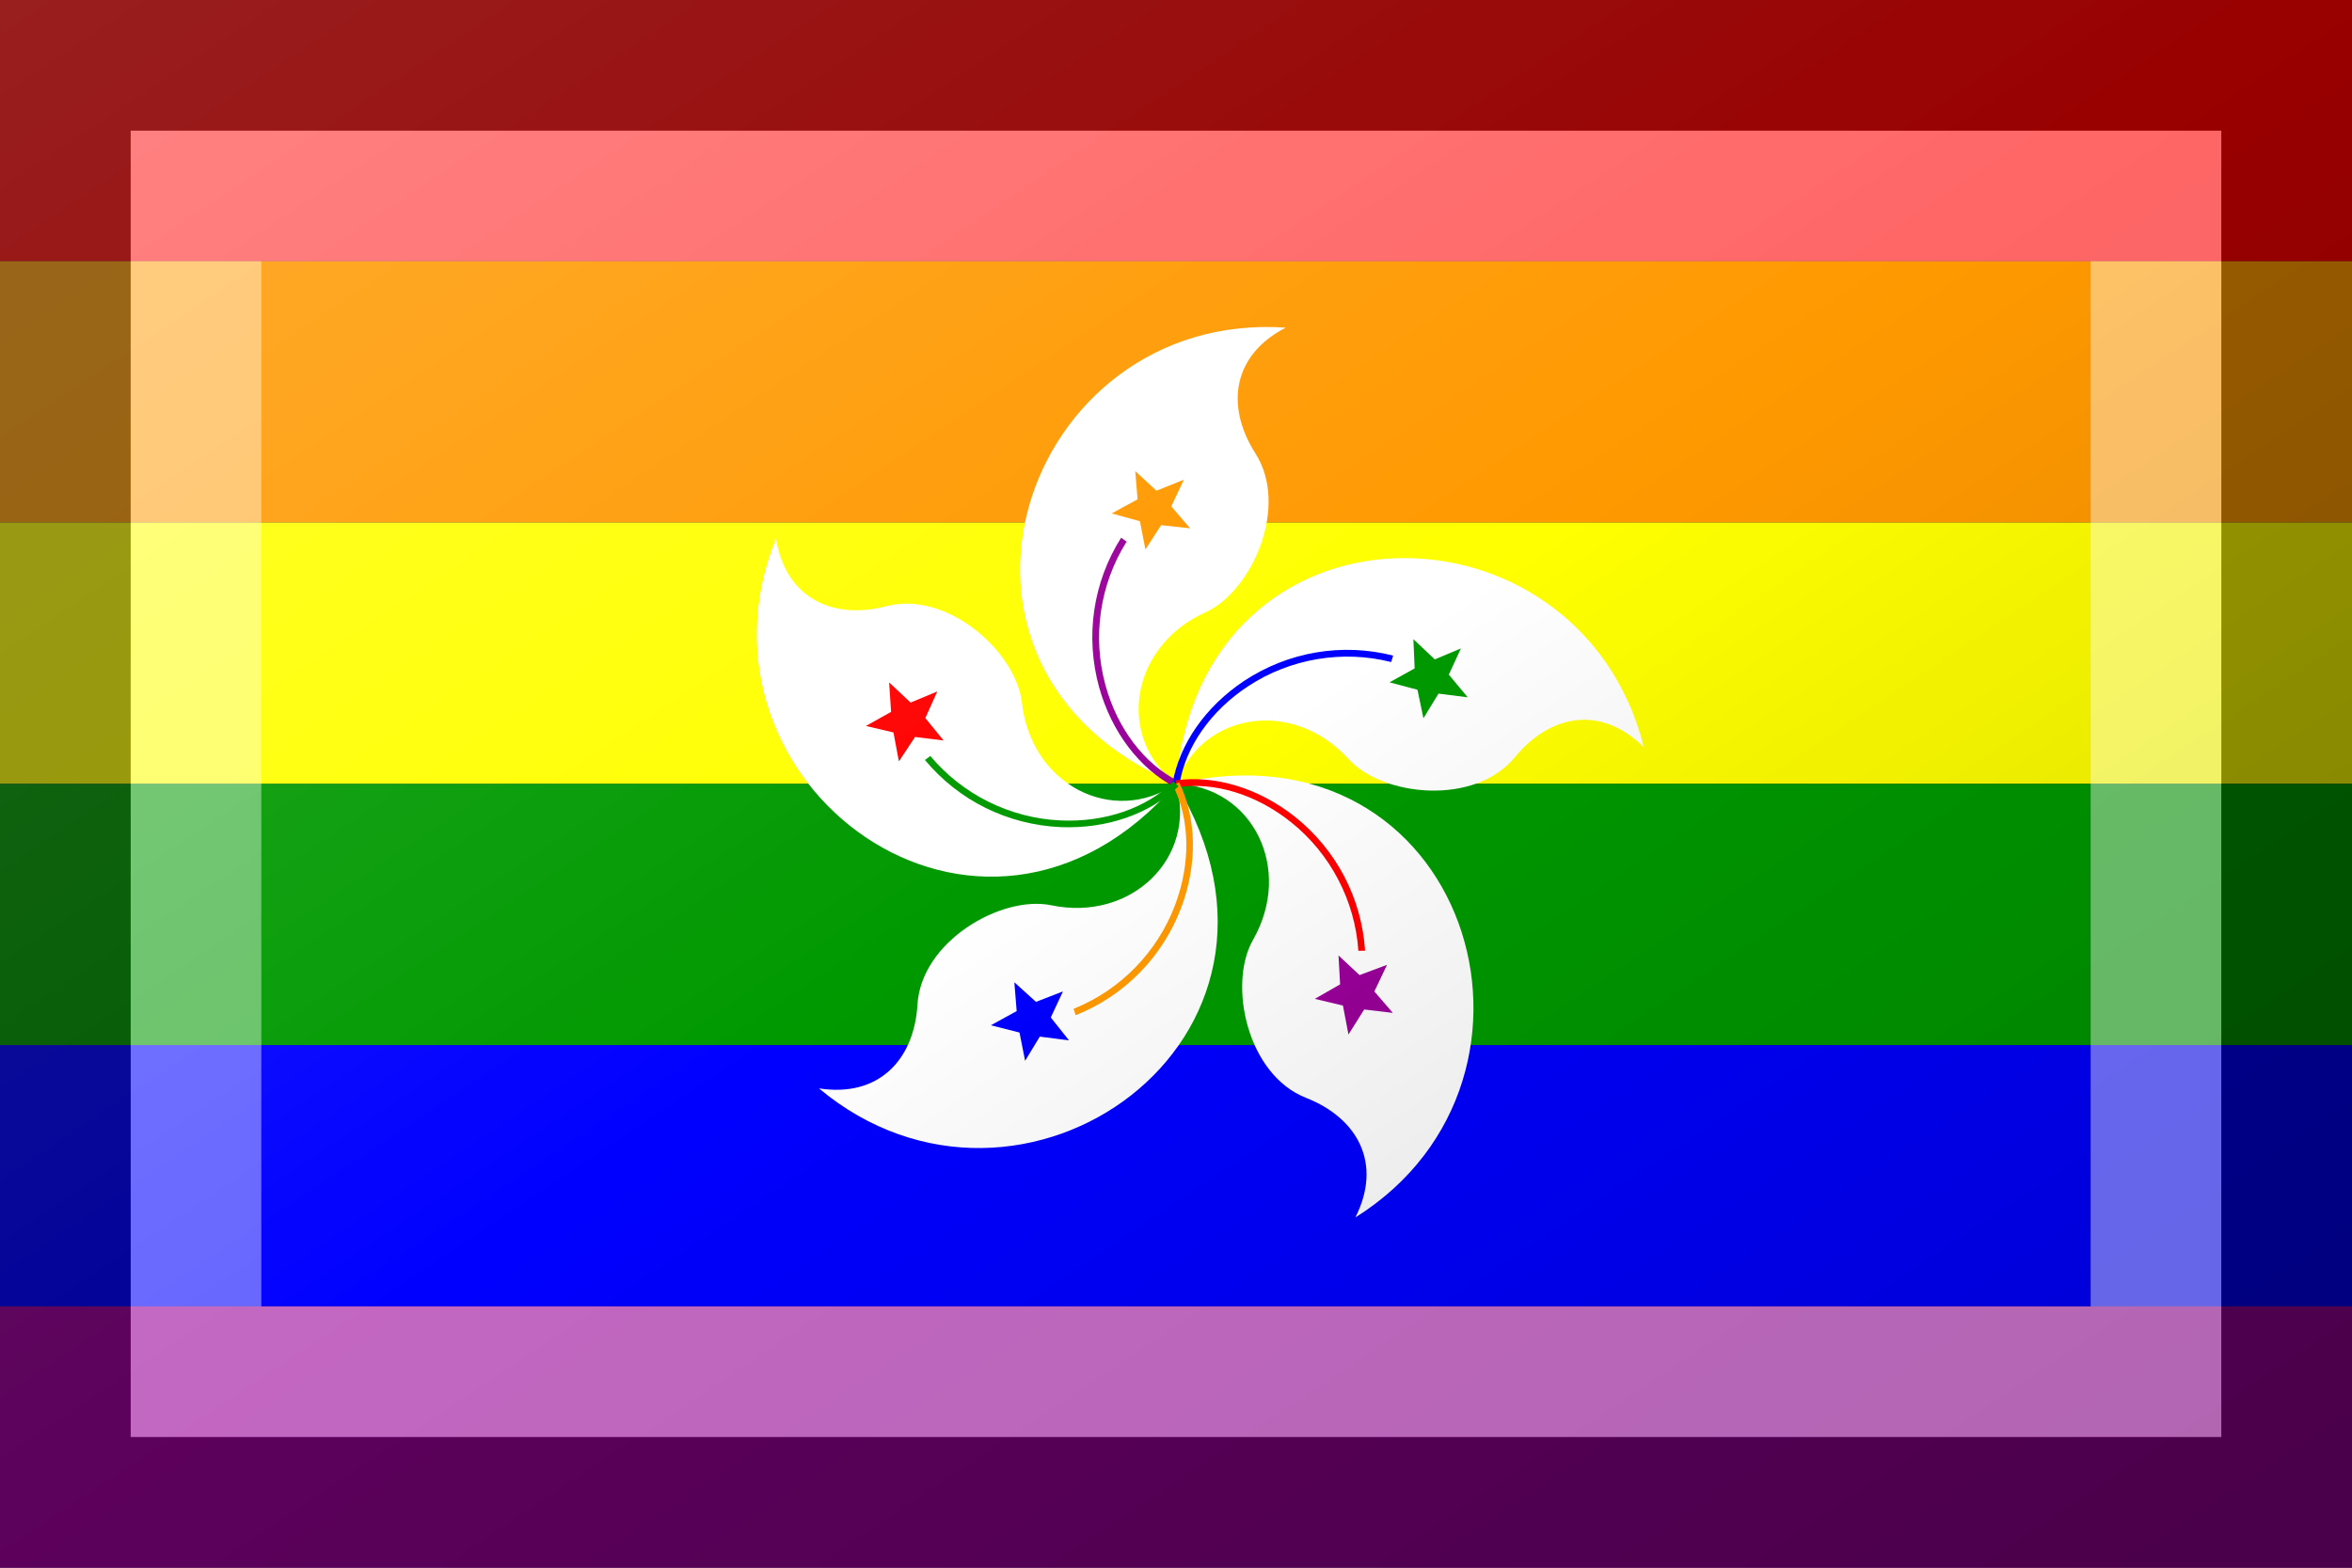 <?xml version="1.0"?>
<svg xmlns="http://www.w3.org/2000/svg" xmlns:xlink="http://www.w3.org/1999/xlink" version="1.1" width="540" height="360" viewBox="0 0 540 360">
<rect x="0" y="0" width="540" height="360" fill="#333333" stroke="none"/>
<!-- Generated by Kreative Vexillo v1.0 -->
<style>
.blue{fill:rgb(0,0,255);}
.green{fill:rgb(0,153,0);}
.orange{fill:rgb(255,153,0);}
.purple{fill:rgb(153,0,153);}
.red{fill:rgb(255,0,0);}
.white{fill:rgb(255,255,255);}
.yellow{fill:rgb(255,255,0);}
</style>
<defs>
<path id="petal" d="M 0.0 0.0 C -0.351 -0.148 -0.195 -0.605 0.14 -0.582 C 0.072 -0.547 0.063 -0.482 0.101 -0.422 C 0.145 -0.354 0.097 -0.246 0.038 -0.219 C -0.058 -0.176 -0.077 -0.06 -1.0000542E-4 1.4901161E-8 Z"/>
<path id="star" d="M -0.019 -0.33 L -0.039 -0.299 L -0.046 -0.335 L -0.082 -0.345 L -0.049 -0.363 L -0.052 -0.399 L -0.025 -0.374 L 0.01 -0.388 L -0.006 -0.354 L 0.018 -0.326 Z"/>
<path id="trace" d="M 0.002 -0.004 C -0.041 -0.026 -0.075 -0.071 -0.09 -0.126 C -0.107 -0.188 -0.097 -0.255 -0.063 -0.309 L -0.07 -0.314 C -0.106 -0.257 -0.116 -0.188 -0.098 -0.123 C -0.082 -0.066 -0.047 -0.02 -0.002 0.004 Z"/>
<linearGradient id="glaze" x1="0%" y1="0%" x2="100%" y2="100%">
<stop offset="0%" stop-color="rgb(255,255,255)" stop-opacity="0.2"/>
<stop offset="49.999%" stop-color="rgb(255,255,255)" stop-opacity="0.0"/>
<stop offset="50.001%" stop-color="rgb(0,0,0)" stop-opacity="0.0"/>
<stop offset="100%" stop-color="rgb(0,0,0)" stop-opacity="0.2"/>
</linearGradient>
</defs>
<g>
<g>
<rect x="0" y="0" width="540" height="60" class="red"/>
<rect x="0" y="60" width="540" height="60" class="orange"/>
<rect x="0" y="120" width="540" height="60" class="yellow"/>
<rect x="0" y="180" width="540" height="60" class="green"/>
<rect x="0" y="240" width="540" height="60" class="blue"/>
<rect x="0" y="300" width="540" height="60" class="purple"/>
</g>
<g>
<use xlink:href="#petal" transform="translate(270 180) scale(180 180) rotate(0)" class="white"/>
<use xlink:href="#star" transform="translate(270 180) scale(180 180) rotate(0)" class="orange"/>
<use xlink:href="#trace" transform="translate(270 180) scale(180 180) rotate(0)" class="purple"/>
</g>
<g>
<use xlink:href="#petal" transform="translate(270 180) scale(180 180) rotate(72)" class="white"/>
<use xlink:href="#star" transform="translate(270 180) scale(180 180) rotate(72)" class="green"/>
<use xlink:href="#trace" transform="translate(270 180) scale(180 180) rotate(72)" class="blue"/>
</g>
<g>
<use xlink:href="#petal" transform="translate(270 180) scale(180 180) rotate(144)" class="white"/>
<use xlink:href="#star" transform="translate(270 180) scale(180 180) rotate(144)" class="purple"/>
<use xlink:href="#trace" transform="translate(270 180) scale(180 180) rotate(144)" class="red"/>
</g>
<g>
<use xlink:href="#petal" transform="translate(270 180) scale(180 180) rotate(216)" class="white"/>
<use xlink:href="#star" transform="translate(270 180) scale(180 180) rotate(216)" class="blue"/>
<use xlink:href="#trace" transform="translate(270 180) scale(180 180) rotate(216)" class="orange"/>
</g>
<g>
<use xlink:href="#petal" transform="translate(270 180) scale(180 180) rotate(288)" class="white"/>
<use xlink:href="#star" transform="translate(270 180) scale(180 180) rotate(288)" class="red"/>
<use xlink:href="#trace" transform="translate(270 180) scale(180 180) rotate(288)" class="green"/>
</g>
</g>
<g>
<rect x="0" y="0" width="540" height="360" fill="url(#glaze)"/>
<path d="M 30 30 L 510 30 L 510 330 L 30 330 Z M 60 60 L 60 300 L 480 300 L 480 60 Z" fill="rgb(255,255,255)" opacity="0.4"/>
<path d="M 0 0 L 540 0 L 540 360 L 0 360 Z M 30 30 L 30 330 L 510 330 L 510 30 Z" fill="rgb(0,0,0)" opacity="0.4"/>
</g>
</svg>
